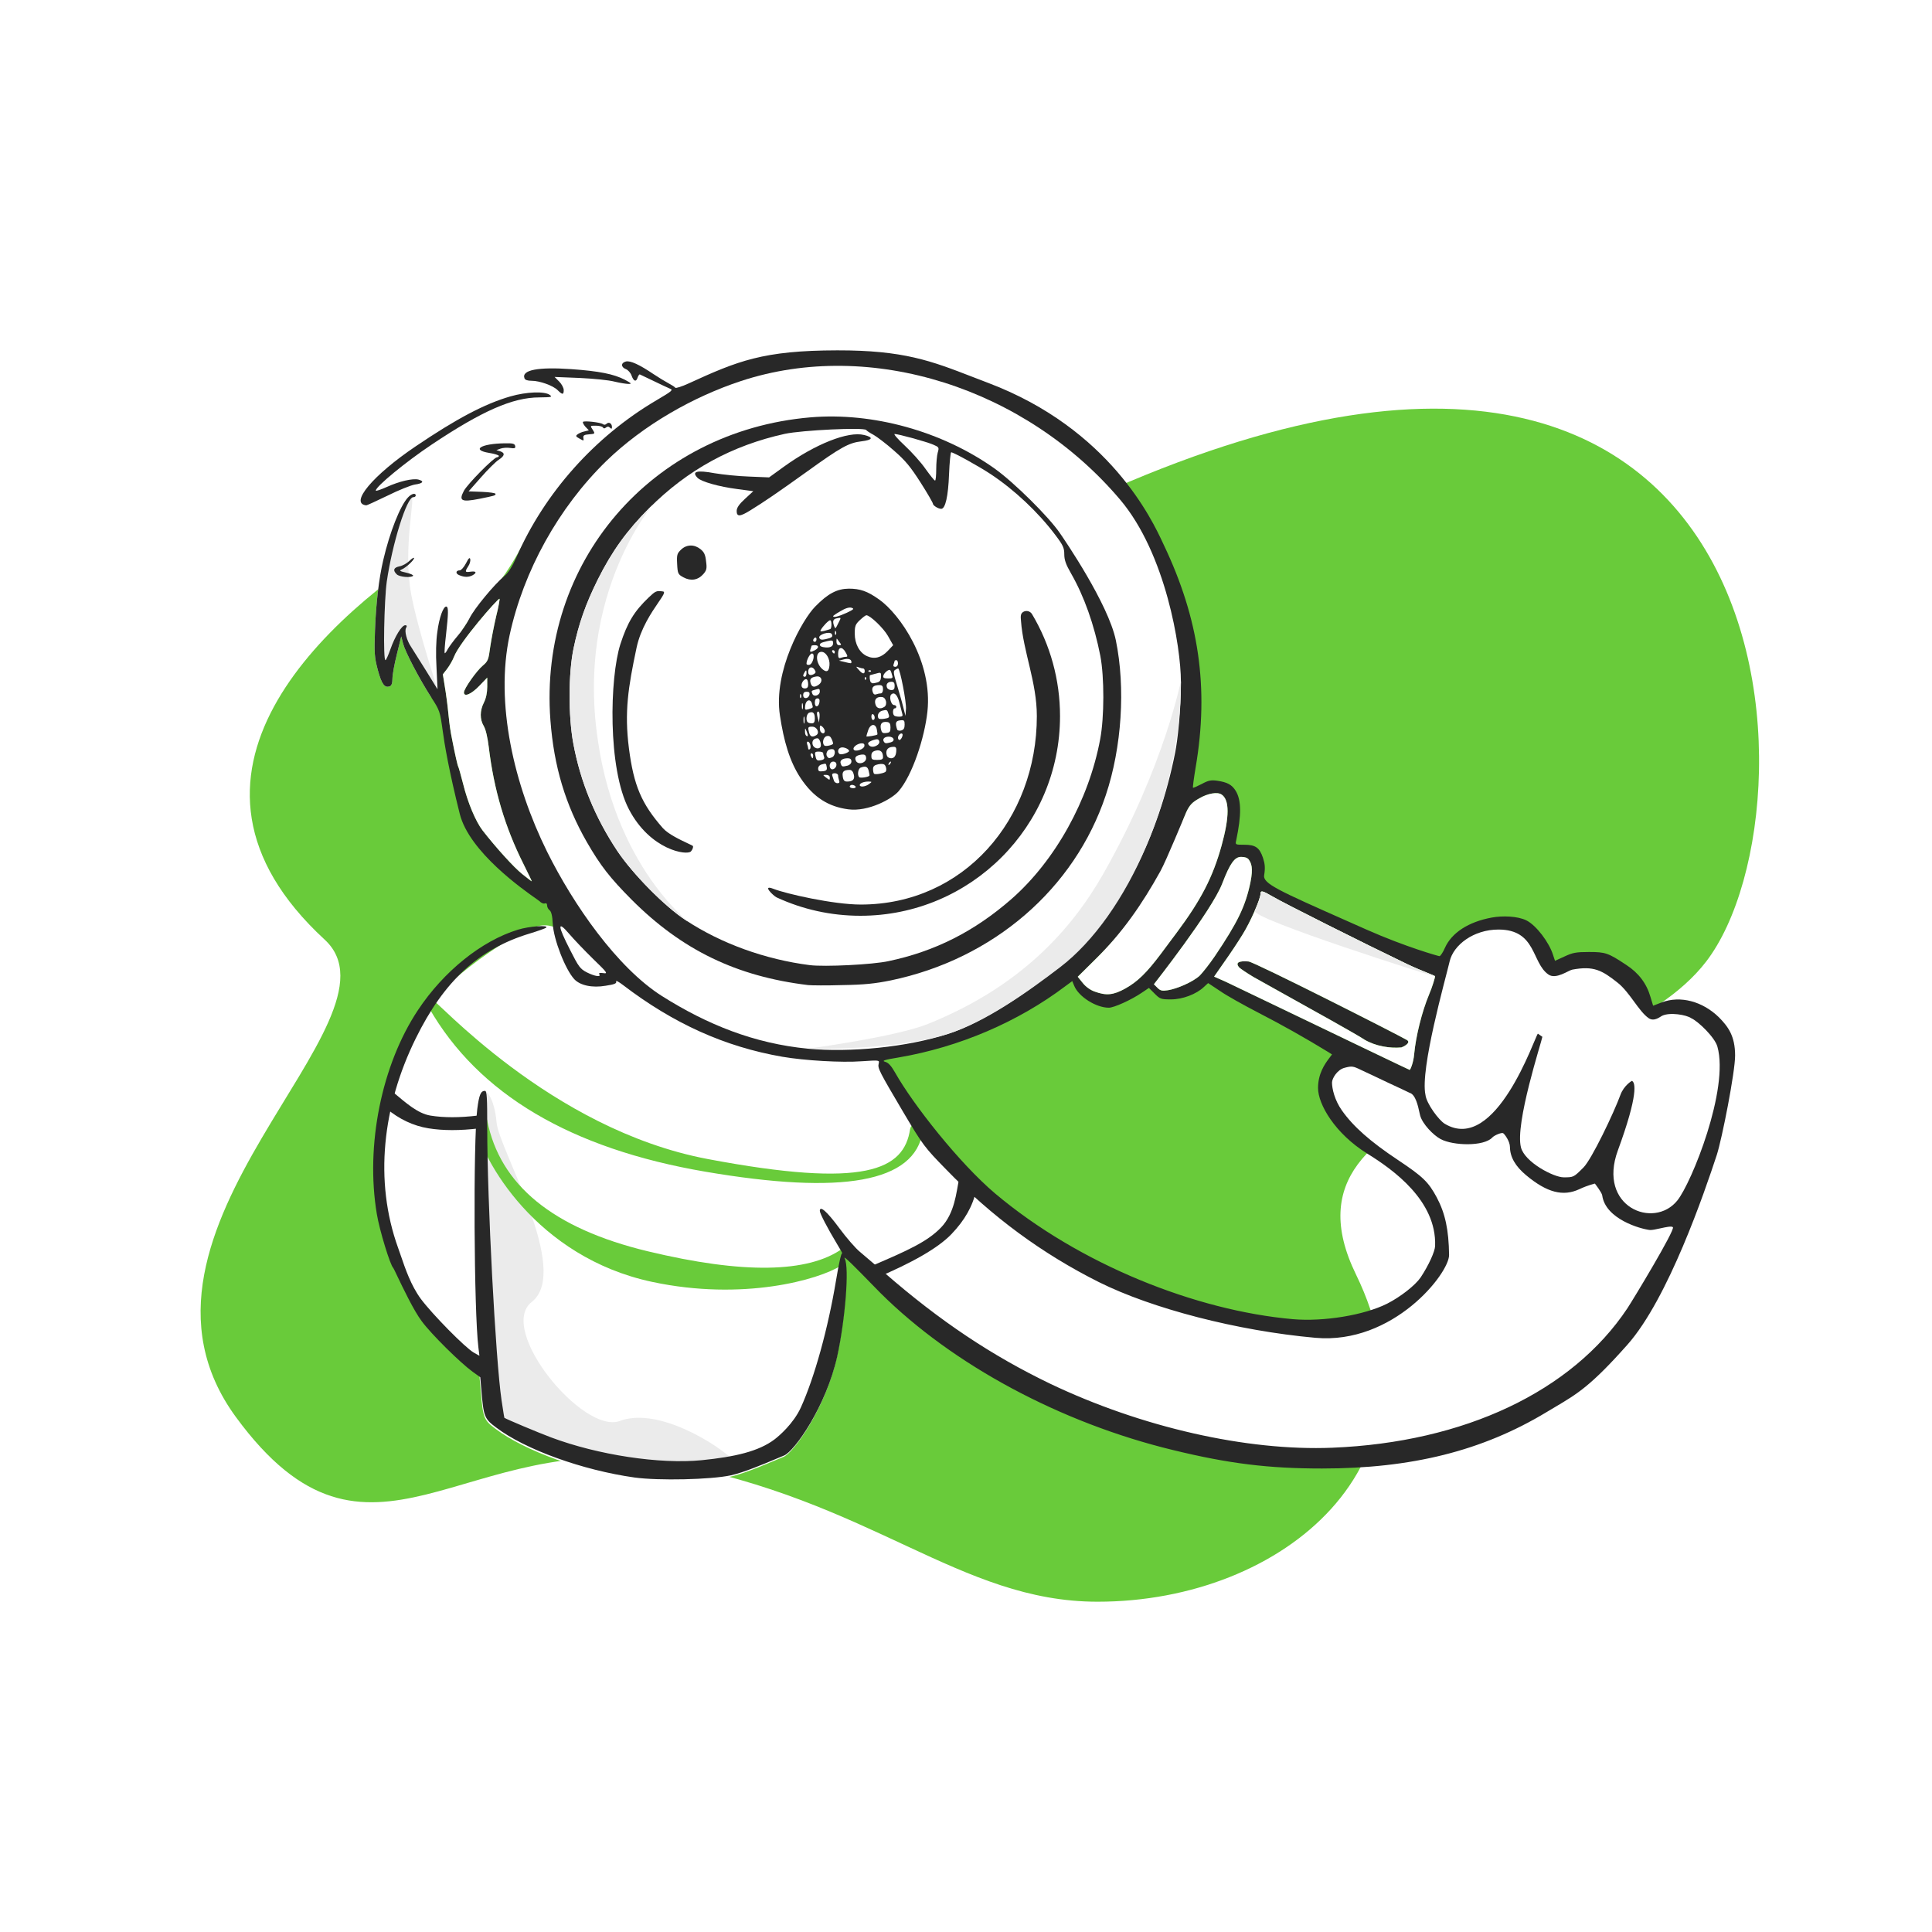 <svg width="720" height="720" viewBox="0 0 720 720" fill="none" xmlns="http://www.w3.org/2000/svg">
<path d="M720 0H0V720H720V0Z" fill="white"/>
<path fill-rule="evenodd" clip-rule="evenodd" d="M409.045 596.913C478.577 596.913 539.596 545.191 505.328 474.94C471.06 404.689 598.386 406.958 635.789 358.405C681.402 299.193 668.193 47.845 375.372 201.079C328.467 225.625 208.001 175.826 168.042 200.535C121.006 229.621 54.83 289.178 121.006 350.185C153.604 380.236 36.735 458.235 87.921 528.102C137.866 596.274 172.877 531.286 248.916 545.191C324.957 559.096 357.405 596.913 409.045 596.913Z" fill="#69CB3A"/>
<path d="M328.341 474.696C328.341 474.696 344.351 467.165 350.328 461.926C356.305 456.686 363.735 443.669 363.735 443.669C363.735 443.669 445.357 502.617 498.578 494.208C510.84 492.271 534.733 484.119 536.257 469.759C540.418 430.544 482.852 420.522 495.427 400.636C503.102 388.498 526.946 406.564 526.946 406.564L625.843 455.209C625.843 455.209 591.677 539.429 508.764 542.804C406.769 546.956 328.341 474.696 328.341 474.696Z" fill="white"/>
<path fill-rule="evenodd" clip-rule="evenodd" d="M249.931 144.869C249.003 144.505 244.019 138.4 237.689 137.289C234.814 136.785 237.424 140.447 234.259 140.48C224.833 140.577 209.514 138.807 206.677 140.48C204.567 141.719 209.212 146.049 206.677 146.247C182.751 148.122 146.253 172.011 138.334 183.6C135.814 187.288 156.196 181.03 152.948 182.854C149.304 184.901 145.261 198.3 142.844 208.65C141.171 215.777 140.118 224.949 139.745 234.926C139.436 243.54 139.56 244.966 140.799 249.676C142.224 254.943 143.34 256.493 145.261 255.75C145.943 255.501 146.253 254.572 146.253 252.837C146.253 251.473 146.996 247.383 147.926 243.727L149.537 237.157L150.219 239.885C151.087 243.045 156.168 252.837 160.754 259.963C161.002 260.341 162.066 259.86 163.025 257.541C163.9 255.427 163.545 252.051 165.031 248.433C168.415 240.189 175.058 229.471 182.751 220.892C194.122 208.212 197.893 193.539 208.552 181.76C228.443 159.777 253.406 146.233 249.931 144.869Z" fill="white"/>
<path fill-rule="evenodd" clip-rule="evenodd" d="M153.231 185.844C150.04 188.41 145.305 209.221 145.223 209.57C143.55 216.696 141.937 241.446 143.585 246.131C145.235 250.817 149.851 233.926 149.851 233.926C149.851 233.926 156.828 252.045 162.995 257.013C163.258 257.225 155.666 234.596 153.231 221.385C150.017 203.946 155.047 184.384 153.231 185.844Z" fill="#EBEBEB"/>
<path fill-rule="evenodd" clip-rule="evenodd" d="M272.156 550.321C278.105 549.02 288.144 544.488 291.988 542.938C295.831 541.388 307.543 524.85 311.757 506.196C314.794 492.439 316.343 472.856 314.607 469.57C314.351 469.105 313.414 460.199 315.909 463.107C321.456 469.571 328.041 479.718 348.816 461.535C354.474 456.583 361.975 450.191 360 444.541C354.474 428.732 330.523 396.898 326.872 394.487C322.506 391.603 300.441 394.053 267.602 384.361C230.36 373.369 214.853 341.001 200.279 345.214C188.493 348.622 160.255 369.562 153.168 382.822C119.71 445.425 160.255 489.292 169.488 501.891L178.453 505.762L178.763 513.757L179.196 518.777C180.003 528.383 180.312 529.251 184.65 532.474C195.495 540.715 216.876 548.4 236.212 551.127C245.198 552.367 264.719 551.933 272.156 550.321Z" fill="white"/>
<path fill-rule="evenodd" clip-rule="evenodd" d="M181.98 510.831L182.412 515.85C183.219 525.457 183.528 526.324 187.866 529.547C194.265 534.409 204.329 539.077 215.477 542.649C223.226 545.13 231.499 547.083 239.428 548.2C248.414 549.44 267.936 549.006 275.372 547.395C279.048 546.598 248.812 522.844 230.999 529.547C217.32 534.694 185.079 495.431 198.188 485.173C212.893 473.666 185.947 428.281 185.079 418.427C184.212 408.574 180.795 406.22 180.695 406.566C180.595 406.911 180.595 408.09 180.864 410.931C182.02 423.174 181.98 510.831 181.98 510.831Z" fill="#EBEBEB"/>
<path fill-rule="evenodd" clip-rule="evenodd" d="M178.751 415.615C180.052 415.361 181.312 416.211 181.565 417.512C186.242 441.541 206.027 457.81 241.404 466.316C276.992 474.874 301.233 474.412 314.004 465.278C315.083 464.507 314.279 471.11 313.49 471.616C305.159 476.959 276.836 484.93 243.036 477.725C199.82 468.514 179.53 432.176 176.853 418.43C176.601 417.128 177.449 415.868 178.751 415.615Z" fill="#69CB3A"/>
<path fill-rule="evenodd" clip-rule="evenodd" d="M160.729 372.259C161.88 371.602 204.803 420.795 263.708 431.93C322.614 443.065 336.876 435.983 339.168 420.795C339.366 419.484 340.589 418.582 341.899 418.78C343.21 418.978 344.112 420.201 343.914 421.511C341.008 440.761 313.752 445.339 262.901 436.662C212.688 428.093 178.262 407.735 159.838 375.535C159.18 374.385 159.579 372.918 160.729 372.259Z" fill="#69CB3A"/>
<path fill-rule="evenodd" clip-rule="evenodd" d="M407.964 369.532C406.353 368.974 404.618 367.735 403.502 366.309L401.643 364.016L408.212 357.509C418.314 347.593 426.06 337.429 432.754 325.345C434.985 321.317 440.624 307.869 440.624 306.567C440.624 306.133 441.306 304.398 442.112 302.601C443.351 299.998 444.28 299.006 446.945 297.519C450.106 295.66 453.701 295.041 455.249 296.094C458.224 298.077 458.224 304.336 455.249 315.119C451.965 326.956 447.565 335.447 438.455 347.655C437.029 349.515 434.364 353.17 432.443 355.712C427.3 362.529 423.953 365.814 419.43 368.354C414.968 370.834 412.364 371.143 407.964 369.532ZM452.46 363.954L456.922 365.938C457.848 366.364 468.056 371.268 480.316 377.16C500.083 386.658 525.188 398.721 525.341 398.721C525.589 398.721 526.752 396.032 527.014 392.895C527.634 386.141 529.927 376.968 532.592 370.585C533.831 367.735 534.823 364.171 534.823 363.862C534.823 363.72 533.816 363.314 532.166 362.649C530.202 361.857 527.33 360.698 524.164 359.182C508.547 351.683 477.994 336.376 474.213 334.083C470.495 331.914 469.751 331.728 469.751 333.154C469.751 335.013 465.971 343.627 463.058 348.275C461.509 350.816 458.472 355.402 456.303 358.438L452.46 363.954ZM524.288 387.565C526.065 388.595 522.986 390.106 522.243 390.354C517.863 390.727 512.708 389.903 508.484 387.442C506.276 385.876 488.886 376.214 477.35 369.806C472.077 366.876 468.027 364.626 467.211 364.14C464.607 362.591 462.129 360.918 461.695 360.421C460.394 358.748 461.633 358.005 465.289 358.314C467.487 358.5 520.449 385.341 524.288 387.565ZM272.367 549.811C277.148 548.765 284.569 545.633 289.294 543.639C290.45 543.152 291.443 542.732 292.199 542.428C296.043 540.877 307.754 524.34 311.968 505.686C315.005 491.928 316.554 472.345 314.819 469.06C313.773 467.158 319.988 473.539 324.617 478.292C326.021 479.732 327.278 481.023 328.143 481.888C355.163 508.723 395.384 530.289 437.153 540.391C457.977 545.473 472.788 547.27 492.682 547.27C526.085 547.27 552.423 540.701 576.345 526.261C577.481 525.575 578.546 524.945 579.561 524.344C587.899 519.407 592.867 516.466 606.464 501.162C621.714 483.995 635.281 444.147 639.805 430.389C641.788 424.191 646.622 399.542 646.622 393.392C646.622 386.109 644.081 382.67 640.611 379.138C634.475 373.126 626.171 370.957 619.292 373.56L616.069 374.799L615.078 371.515C613.652 366.557 610.678 362.591 606.092 359.616C599.275 355.092 598.283 354.782 592.148 354.782C587.376 354.782 586.074 355.03 583.038 356.456L579.505 358.066L578.762 355.835C577.336 351.25 572.555 344.857 568.846 343.007C565.556 341.367 559.861 341.217 555.894 341.954C547.217 343.565 541.02 347.593 538.479 353.233C537.735 354.968 536.806 356.332 536.435 356.332C536.124 356.332 523.916 352.922 509.352 346.476C506.895 345.386 504.587 344.362 502.421 343.402C476.268 331.81 470.6 329.298 471.115 326.15C471.548 323.485 471.424 321.998 470.681 319.706C469.379 315.863 467.892 314.81 463.678 314.81C460.331 314.81 460.331 314.81 460.703 313.137C462.686 303.655 462.625 298.201 460.518 294.73C459.092 292.437 457.419 291.508 453.576 290.95C451.345 290.64 450.292 290.826 447.813 292.189C446.14 293.057 444.714 293.676 444.59 293.553C444.466 293.429 444.9 290.021 445.582 285.993C450.663 256.184 446.738 230.5 433.786 203.232C433.662 202.971 433.518 202.663 433.354 202.309C429.416 193.856 413.582 159.863 368.302 142.711C366.252 141.934 364.313 141.184 362.449 140.462C347.025 134.492 336.771 130.523 312.031 130.564C284.3 130.61 274.908 134.531 256.626 142.897C254.086 144.074 251.855 144.755 251.669 144.508C251.483 144.198 250.306 143.455 249.128 142.835C247.951 142.215 245.41 140.666 243.55 139.427C238.22 135.831 234.936 134.344 233.263 134.716C231.342 135.212 231.342 136.823 233.263 137.567C234.068 137.877 234.998 138.93 235.37 139.984C236.175 142.215 237.105 142.463 237.662 140.603C237.911 139.922 238.283 139.427 238.469 139.55C238.539 139.585 238.775 139.696 239.135 139.864C240.041 140.289 241.732 141.081 243.55 141.967C246.091 143.207 248.88 144.508 249.624 144.818C250.987 145.313 250.553 145.686 244.666 149.156C221.674 162.666 202.958 183.675 192.485 207.596C190.873 211.191 189.448 213.421 187.96 214.662C184.18 217.822 176.744 226.808 175.008 230.34C174.079 232.261 172.095 235.236 170.546 236.971C169.059 238.707 167.447 240.938 166.889 241.867C166.394 242.859 165.899 243.54 165.712 243.417C165.588 243.231 165.774 240.194 166.208 236.662C167.138 228.419 167.138 226.25 166.394 226.065C165.278 225.755 163.667 230.093 162.985 235.484C162.49 238.769 162.366 243.727 162.676 248.808L163.047 256.865L158.648 249.738C157.135 247.355 155.645 244.972 154.586 243.279V243.278H154.585V243.277L154.583 243.274L154.581 243.273V243.272V243.271L154.58 243.27L154.578 243.267C153.907 242.193 153.41 241.399 153.194 241.062C151.582 238.707 150.653 235.174 151.334 233.997C151.706 233.315 151.644 233.005 151.024 233.005C149.723 233.005 147.182 237.157 145.509 241.93C144.704 244.161 143.897 246.019 143.65 246.019C142.72 246.019 143.154 223.834 144.146 216.707C146.191 202.639 151.582 185.286 153.999 185.286C154.495 185.286 154.929 185.038 154.929 184.667C154.929 183.551 153.318 183.985 152.016 185.411C149.103 188.571 145.261 198.3 142.844 208.65C141.171 215.777 140.118 224.949 139.745 234.926C139.436 243.54 139.56 244.966 140.799 249.676C142.225 254.943 143.34 256.493 145.261 255.75C145.943 255.501 146.253 254.572 146.253 252.837C146.253 251.473 146.996 247.383 147.926 243.727L149.537 237.157L150.219 239.885C151.087 243.045 156.168 252.837 160.754 259.963C163.915 264.798 163.977 265.107 165.031 272.668C165.588 276.944 167.323 287.345 171.351 303.345C174.911 317.482 194.919 331.504 199.916 335.006L199.919 335.008C200.576 335.468 200.972 335.746 201.036 335.818C201.657 336.5 202.524 336.872 203.02 336.686C203.578 336.5 203.888 336.748 203.888 337.429C203.888 338.05 204.322 338.855 204.817 339.226C205.437 339.66 205.871 341.334 205.995 344.246C206.305 350.073 210.642 361.227 213.989 364.883C216.158 367.238 220.682 368.23 225.702 367.362C228.987 366.867 229.916 366.495 229.606 365.751C229.421 365.256 230.598 365.875 232.21 367.115C251.049 381.492 270.136 390.107 291.579 393.825C299.884 395.25 313.642 396.056 321.14 395.498C327.772 395.065 327.772 395.065 327.462 396.366C327.028 398.101 327.586 399.154 336.695 414.586C343.946 426.795 344.566 427.6 352.622 435.843C369.727 453.505 388.38 467.201 409.514 477.799C429.407 487.714 461.168 495.956 490.203 498.56C519.237 501.162 540.09 474.513 540.029 467.697C539.905 458.338 538.603 452.203 535.443 446.254C532.344 440.49 530.299 438.508 521.002 432.31C510.654 425.432 504.271 419.792 500.056 413.78C497.391 410 496.4 405.724 496.4 403.43C496.4 401.943 498.321 398.597 501.172 397.915C503.774 397.234 504.271 397.296 507.183 398.721C508.918 399.527 513.442 401.633 517.161 403.43C520.941 405.166 524.598 406.902 525.341 407.273C527.533 407.882 528.461 412.174 528.963 414.5C529.075 415.019 529.166 415.441 529.245 415.701C530.113 418.924 534.219 423.085 536.868 424.501C541.52 426.99 552.982 427.322 556.142 423.914C556.949 423.046 559.619 421.979 560.17 422.302C560.721 422.626 562.711 425.307 562.711 427.476C562.773 431.194 564.694 434.603 568.784 438.011C576.531 444.457 582.542 446.006 588.615 443.155C591.776 441.668 594.367 441.087 594.367 441.087C594.367 441.087 596.95 444.384 597.105 445.51C598.323 454.315 611.359 458.006 614.83 458.379C615.625 458.458 617.173 458.118 618.745 457.772C620.847 457.31 622.993 456.838 623.444 457.347C624.329 458.346 608.632 484.306 606.464 487.59C585.826 518.577 545.668 537.54 496.523 539.524C464.607 540.825 425.379 531.9 391.355 515.664C369.603 505.19 350.33 492.362 329.693 474.39C326.098 471.291 321.946 467.759 320.459 466.52C318.971 465.342 315.439 461.314 312.712 457.595C308.126 451.398 305.523 449.167 305.523 451.274C305.523 452.203 308.498 457.905 311.906 463.545C313.27 465.776 314.137 467.325 313.828 467.077C313.518 466.829 312.526 471.291 311.597 476.992C308.559 495.274 303.54 513.309 298.458 524.526C295.669 530.6 290.322 535.135 288.71 536.374C282.761 540.898 273.855 542.932 261.522 544.171C245.905 545.721 222.913 542.25 205.375 535.681C200.727 533.946 188.766 528.926 187.96 528.369C187.912 528.32 187.638 526.537 187.255 524.049C187.146 523.347 187.03 522.589 186.907 521.799C184.676 506.492 181.577 447.556 181.577 420.287C181.577 409.008 181.453 406.529 180.709 406.529C179.16 406.529 178.541 408.017 177.859 413.346C176.31 425.493 176.62 488.891 178.293 502.215L178.665 505.253L176.557 504.075C173.335 502.215 161.064 489.759 156.788 483.995C153.168 479.069 151.017 472.758 149.407 468.036C149.032 466.938 148.688 465.926 148.359 465.037C139.374 440.124 142.534 412.169 154.929 387.008C165.465 365.565 178.417 353.667 197.381 347.903C200.479 346.974 203.206 345.982 203.516 345.734C204.693 344.619 197.132 345.177 192.98 346.477C179.47 350.63 165.341 361.971 155.735 376.473C142.225 396.8 136.151 426.795 140.427 452.389C141.419 458.462 145.447 471.601 146.562 472.53C146.661 472.629 147.171 473.698 147.942 475.316C150.074 479.788 154.202 488.448 157.16 492.362C160.754 497.258 171.6 507.917 176.123 511.202L178.975 513.247L179.409 518.266C180.214 527.872 180.524 528.74 184.861 531.963C195.707 540.205 217.088 547.889 236.423 550.617C245.41 551.856 264.931 551.422 272.367 549.811ZM481.836 491.618C445.83 488.457 402.324 471.29 370.842 444.766C357.581 433.548 340.352 411.735 333.535 399.651C332.109 397.171 331.056 395.994 329.817 395.684C328.515 395.313 329.63 394.94 334.96 394.073C357.456 390.23 379.332 380.872 396.995 367.548L399.598 365.627L400.342 367.425C402.015 371.453 408.46 375.543 413.232 375.543C415.153 375.543 421.598 372.631 425.503 369.966L428.168 368.169L430.336 370.337C432.32 372.321 432.691 372.444 436.41 372.444C440.686 372.444 445.83 370.523 448.681 367.796L450.229 366.371L454.63 369.284C456.985 370.957 463.554 374.613 469.193 377.526C477.622 381.864 486.546 386.884 495.036 392.09L496.4 392.958L495.098 394.692C493.735 396.552 491.195 400.085 491.195 405.476C491.195 411.549 497.51 422.461 509.6 429.955C519.098 435.843 535.443 447.423 534.823 464.35C534.748 466.395 532.468 471.477 529.431 476.063C527.448 478.976 521.933 483.314 516.913 485.855C508.36 490.131 493.301 492.609 481.836 491.618ZM151.397 213.421C153.07 213.794 154.186 214.352 153.937 214.599C153.131 215.405 148.856 215.033 147.864 214.042C146.315 212.555 146.686 211.5 148.856 211.067C149.971 210.881 151.644 209.951 152.574 209.022C153.504 208.092 154.309 207.659 154.309 207.969C154.309 208.774 151.211 211.624 149.661 212.244C148.669 212.678 148.979 212.864 151.397 213.421ZM176.062 214.413C177.859 213.421 177.487 212.74 175.38 213.05C173.273 213.36 173.149 213.112 174.513 211.005C175.07 210.2 175.38 209.022 175.256 208.403C175.07 207.596 174.636 207.969 173.645 209.951C172.901 211.377 171.848 212.555 171.351 212.555C169.803 212.555 169.678 213.794 171.166 214.352C173.087 215.157 174.574 215.157 176.062 214.413ZM154.619 180.576C153.131 180.824 148.484 182.683 144.394 184.728C140.242 186.711 136.709 188.385 136.461 188.323C130.139 187.642 138.94 177.106 154.929 166.323C170.236 155.973 180.586 150.519 190.191 147.731C196.203 145.996 202.958 145.747 204.879 147.173C205.932 147.978 205.561 148.041 200.975 148.102C191.059 148.102 179.594 153.184 160.94 165.64C151.273 172.086 140.055 181.32 140.055 182.807C140.055 183.117 141.852 182.497 144.083 181.506C148.856 179.337 153.752 178.221 155.92 178.717C158.214 179.337 157.717 180.142 154.619 180.576ZM178.602 185.906C184.428 184.728 184.676 184.667 184.676 184.046C184.676 183.737 182.445 183.427 179.656 183.303L174.636 183.117L179.284 177.85C181.825 174.937 184.8 172.024 185.853 171.343C188.147 169.855 188.27 168.802 186.411 168.181L184.986 167.747L186.535 167.19C187.403 166.881 189.014 166.756 190.13 166.942C191.803 167.19 192.175 167.066 191.988 166.198C191.803 165.331 191.122 165.145 188.084 165.207C179.222 165.331 175.442 167.686 182.383 168.802C184.304 169.112 185.915 169.607 185.915 169.917C185.915 170.165 185.605 170.412 185.234 170.412C184.056 170.412 174.079 180.515 172.839 182.993C170.918 186.65 171.971 187.208 178.602 185.906ZM219.505 161.861C217.708 161.985 217.274 162.295 217.398 163.162L217.417 163.288C217.486 163.746 217.526 164.01 217.424 164.09C217.284 164.197 216.886 163.972 215.949 163.44L215.786 163.348C214.609 162.728 214.485 162.419 215.167 161.922C215.601 161.551 216.778 160.993 217.708 160.807L219.443 160.373L218.142 159.01C217.459 158.204 217.088 157.46 217.274 157.212C217.769 156.717 223.843 157.399 224.71 158.08C225.083 158.39 225.64 158.328 226.012 157.956C226.88 157.089 228.057 157.77 228.057 159.133C228.057 159.877 227.871 159.939 227.314 159.381C226.817 158.886 226.383 158.886 225.826 159.32C225.33 159.754 224.959 159.754 224.649 159.257C224.462 158.948 223.285 158.638 222.046 158.638C220.902 158.638 220.361 158.638 220.251 158.856C220.152 159.051 220.4 159.422 220.868 160.125C221.857 161.67 221.798 161.675 219.526 161.859L219.505 161.861ZM210.084 145.376C210.084 144.57 209.341 143.145 208.411 142.215L206.676 140.48L215.972 140.851C221.116 141.1 226.941 141.658 228.987 142.215C231.032 142.711 233.387 143.082 234.254 143.082C235.556 143.082 235.307 142.835 232.891 141.534C228.677 139.364 223.285 138.311 212.936 137.567C200.541 136.699 194.282 137.877 195.459 140.976C195.645 141.595 196.637 141.905 198.124 141.905C201.16 141.905 206.119 143.702 207.792 145.376C209.589 147.173 210.084 147.173 210.084 145.376ZM179.842 309.48C184.861 315.925 191.493 323.238 194.592 325.716C196.451 327.204 198.062 328.444 198.186 328.444C198.248 328.444 196.884 325.593 195.15 322.122C188.147 308.178 184.056 294.297 182.135 278.308C181.701 274.775 181.019 271.8 180.275 270.561C178.788 268.082 178.788 264.859 180.338 261.823C181.143 260.212 181.577 258.166 181.577 255.935V252.527L178.602 255.626C175.69 258.662 172.901 259.902 172.901 258.042C172.901 256.679 177.487 250.11 179.904 248.065C181.825 246.453 182.073 245.895 182.693 241.062C183.127 238.149 184.118 233.005 184.924 229.596C185.792 226.188 186.287 223.276 186.163 223.152C185.729 222.718 171.166 239.444 169.183 244.78C168.747 245.952 167.572 248.003 166.642 249.242L165.031 251.311C165.031 251.311 165.531 254.208 166.084 257.849C166.643 261.527 166.905 264.056 167.139 266.308C167.451 269.321 167.712 271.838 168.563 275.953C169.554 281.034 170.546 285.435 170.794 285.744C170.98 286.116 171.785 288.967 172.592 292.127C174.326 299.13 177.239 306.071 179.842 309.48ZM431.328 368.106L430.027 366.804C430.027 366.804 451.627 339.361 455.498 329.249C458.451 321.533 460.189 319.344 462.535 319.344C463.847 319.344 464.917 319.643 465.413 320.387C466.281 321.688 467.117 323.3 466.001 328.815C464.143 337.739 461.291 343.627 452.739 356.332C450.756 359.244 448.215 362.467 447.1 363.583C444.497 365.999 438.641 368.478 435.232 369.035C433.064 369.346 432.443 369.222 431.328 368.106Z" fill="#282828"/>
<path d="M602.931 428.732C610.642 407.725 609.474 403.249 608.137 402.811C608.137 402.811 605.193 404.485 603.891 408.017C601.475 414.648 593.201 432 590.103 435.099C586.447 438.756 586.447 438.756 582.728 438.756C579.01 438.756 568.285 433.156 566.825 427.636C564.49 418.805 574.547 388.123 574.795 386.389L573.122 385.211C572.006 386.265 557.497 430.265 538.418 418.8C536.233 417.488 531.6 411.301 531.228 408.017C529.163 398.473 538.639 365.1 540.25 358.246C541.692 352.111 549.201 346.416 558.435 346.416C572.627 346.416 570.72 358.821 577.077 363.193C579.894 365.129 584.524 361.618 585.95 361.352C593.945 359.864 597.009 361.596 602.869 366.247C607.393 369.837 610.74 376.944 614.425 379.448C616.472 380.838 618.643 378.937 619.355 378.58C622.27 377.116 628.526 378.208 630.261 379.448C632.805 380.556 639.039 386.549 640.023 390.034C644.487 405.829 630.394 440.848 625.072 447.418C616.265 458.292 595.221 449.739 602.931 428.732Z" fill="white"/>
<path fill-rule="evenodd" clip-rule="evenodd" d="M246.649 371.172C263.629 381.893 281.139 388.895 301.093 390.817C316.835 392.304 338.059 390.259 353.304 385.301C366.132 381.149 383.485 369.646 395.074 359.917C417.57 341.077 431.762 311.649 437.96 280.415C438.827 276.014 440.15 264.954 440.088 253.985C440.088 241.218 434.47 206.332 417.446 186.216C382.335 144.728 324.62 126.038 276.115 142.007C258.618 147.767 239.988 158.204 225.921 171.838C208.196 189.129 195.12 212.678 189.914 236.724C184.461 262.133 191.555 292.5 203.888 317.413C213.741 337.244 229.979 360.574 246.649 371.172ZM412.116 296.28C400.466 331.294 370.099 357.447 331.924 365.38C326.099 366.557 322.069 366.991 313.889 367.115C308.126 367.301 302.363 367.238 301.185 367.115C274.475 363.892 254.148 354.038 235.431 335.322C227.251 327.081 223.781 322.619 218.7 313.818C210.705 299.874 206.429 285.62 205.127 268.454C200.665 209.642 242.745 160.622 301.991 155.539C325.231 153.556 351.012 160.683 370.595 174.565C377.845 179.708 390.984 192.723 395.074 198.796C396.747 201.213 412.984 224.949 415.835 238.583C419.491 256.308 418.066 278.493 412.116 296.28Z" fill="white"/>
<path fill-rule="evenodd" clip-rule="evenodd" d="M440.11 253.985C440.11 295.582 420.434 341.058 395.04 360.48C382.925 369.746 367.092 380.966 353.304 385.301C333.099 391.653 301.093 390.817 301.093 390.817C301.093 390.817 333.745 386.452 345.845 381.582C380.543 367.618 399.484 346.184 411.18 325.617C434.267 285.019 440.11 252.974 440.11 253.985Z" fill="#EBEBEB"/>
<path fill-rule="evenodd" clip-rule="evenodd" d="M301.805 359.679C285.258 357.571 268.835 351.684 255.573 342.946C247.702 337.802 235.804 325.717 230.04 317.103C221.797 304.708 216.344 291.446 213.68 277.192C211.758 266.843 211.82 250.915 213.741 241.682C215.724 232.262 218.266 225.073 222.789 215.963C228.057 205.428 233.634 197.68 242.001 189.315C256.255 175.061 272.801 166.013 292.509 161.675C298.892 160.311 322.008 159.196 322.813 160.249C323 160.559 324.239 161.365 325.541 162.046C326.842 162.79 330.312 165.393 333.163 167.934C337.439 171.652 339.36 174.007 343.079 179.833C345.619 183.799 347.665 187.393 347.665 187.703C347.665 188.385 349.647 189.624 350.763 189.624C352.312 189.624 353.366 184.977 353.676 176.796C353.862 172.272 354.234 168.554 354.482 168.554C355.35 168.554 364.893 173.822 369.355 176.796C378.093 182.622 386.832 190.802 393.276 199.354C396.189 203.197 396.623 204.188 396.623 206.543C396.623 208.712 397.243 210.385 399.164 213.732C403.998 222.16 407.778 232.758 410.072 244.471C411.559 252.341 411.559 267.214 410.009 275.457C405.795 298.139 393.276 320.697 376.978 335.013C363.158 347.098 348.47 354.535 331.118 358.191C325.168 359.492 307.32 360.36 301.805 359.679ZM257.494 317.289C258.052 316.669 258.423 315.739 258.238 315.305C258.182 315.175 257.406 314.81 256.27 314.276C253.622 313.032 249.019 310.867 247.024 308.612C239.092 299.564 236.179 292.81 234.382 278.866C232.646 265.293 234.105 256.119 237.232 241.372C238.759 234.179 242.815 228.236 245.338 224.539C247.054 222.026 248.061 220.55 247.083 220.425C244.666 220.053 244.294 220.239 241.753 222.656C236.299 227.862 233.82 232.014 231.218 240.009C227.19 252.527 226.411 286.359 234.382 301.609C242.352 316.861 256.068 318.9 257.494 317.289ZM345.619 265.232C344.567 274.859 340.104 288.782 334.898 294.855C332.482 297.705 323.609 302.601 316.12 301.609C308.887 300.652 303.23 297.272 298.396 290.021C294.244 283.762 292.099 276.163 290.65 266.595C288.146 250.071 299.078 230.836 303.788 226.065C308.559 221.169 311.968 219.433 316.307 219.372C320.521 219.372 323.247 220.301 327.523 223.337C335.332 228.791 347.665 246.523 345.619 265.232ZM262.08 213.979C263.319 212.555 263.506 211.873 263.134 209.208C262.885 206.729 262.39 205.738 261.088 204.684C258.796 202.825 255.945 202.825 253.837 204.807C252.35 206.233 252.164 206.729 252.35 210.137C252.537 213.794 252.66 214.042 254.705 215.157C257.432 216.644 260.097 216.21 262.08 213.979ZM300.752 175.743C289.596 183.737 284.762 187.022 279.742 190.12C275.776 192.599 274.537 192.662 274.537 190.431C274.537 189.253 275.404 187.951 277.635 185.906L280.734 183.055L274.722 182.249C267.968 181.382 261.398 179.523 259.973 178.097C257.618 175.68 259.663 175.122 266.356 176.363C269.331 176.858 275.095 177.478 279.184 177.602L286.621 177.911L292.013 174.007C303.85 165.455 316.12 160.622 322.008 162.109C325.665 162.976 325.231 163.967 321.079 164.463C316.307 165.021 313.394 166.632 300.752 175.743Z" fill="white"/>
<path d="M316.678 293.119C316.678 292.81 317.05 292.5 317.546 292.5C318.041 292.5 318.661 292.81 318.848 293.119C319.033 293.491 318.661 293.739 317.98 293.739C317.236 293.739 316.678 293.491 316.678 293.119Z" fill="white"/>
<path d="M320.396 292.561C320.396 291.879 321.946 291.26 323.681 291.26C325.044 291.322 325.044 291.322 323.867 292.19C322.503 293.243 320.396 293.429 320.396 292.561Z" fill="white"/>
<path d="M310.79 290.95C310.605 290.455 310.357 289.587 310.171 289.091C309.985 288.471 310.295 288.161 311.1 288.161C311.782 288.161 312.34 288.533 312.34 289.029C312.34 289.525 312.526 290.33 312.712 290.888C312.96 291.57 312.774 291.879 312.092 291.879C311.534 291.879 310.915 291.446 310.79 290.95Z" fill="white"/>
<path d="M314.075 289.401C313.765 287.541 314.447 286.922 316.678 286.922C317.36 286.922 317.917 287.541 318.165 288.595C318.661 290.392 317.856 291.26 315.686 291.26C314.695 291.26 314.261 290.826 314.075 289.401Z" fill="white"/>
<path d="M307.754 289.711C306.577 288.782 306.577 288.781 307.878 288.781C308.684 288.781 309.242 289.153 309.242 289.711C309.242 290.826 309.242 290.826 307.754 289.711Z" fill="white"/>
<path d="M320.211 289.648C319.405 288.843 319.777 286.426 320.769 286.054C322.566 285.372 323.371 285.683 323.743 287.293C323.991 288.224 324.115 289.029 323.991 289.091C323.495 289.648 320.582 290.021 320.211 289.648Z" fill="white"/>
<path d="M325.726 288.348C325.541 288.161 325.355 287.356 325.355 286.612C325.355 285.559 325.85 285.125 327.338 284.815C328.639 284.567 329.445 284.691 329.817 285.186C330.436 286.178 330.436 287.417 329.878 287.727C328.763 288.348 326.16 288.719 325.726 288.348Z" fill="white"/>
<path d="M304.904 286.426C304.904 285.683 305.461 285.062 306.267 284.877C307.878 284.443 307.816 284.381 308.126 285.993C308.25 286.922 307.94 287.294 306.638 287.417C305.275 287.604 304.904 287.356 304.904 286.426Z" fill="white"/>
<path d="M309.613 286.488C308.746 285.559 309.303 283.823 310.481 283.823C311.287 283.823 311.721 284.257 311.721 285.001C311.721 286.178 310.295 287.17 309.613 286.488Z" fill="white"/>
<path d="M313.332 284.629C312.836 283.452 313.889 282.584 315.934 282.584C316.864 282.584 317.298 282.955 317.298 283.762C317.298 284.443 316.741 285.062 315.934 285.31C313.889 285.806 313.765 285.806 313.332 284.629Z" fill="white"/>
<path d="M331.242 284.443C331.428 284.133 331.738 283.823 331.924 283.823C332.109 283.823 332.048 284.133 331.861 284.443C331.676 284.815 331.366 285.062 331.18 285.062C330.994 285.062 331.056 284.815 331.242 284.443Z" fill="white"/>
<path d="M318.909 283.389C318.414 282.15 319.033 281.531 321.016 281.221C322.132 281.097 322.627 281.344 322.752 282.212C323.185 284.257 319.653 285.373 318.909 283.389Z" fill="white"/>
<path d="M304.036 282.336C303.478 280.29 303.602 280.105 305.214 280.105C306.081 280.105 306.762 280.353 306.762 280.663C306.762 280.973 306.948 281.654 307.135 282.15C307.32 282.77 306.948 283.141 305.895 283.328C304.717 283.575 304.284 283.328 304.036 282.336Z" fill="white"/>
<path d="M324.734 281.654C324.734 280.539 325.168 280.043 326.346 279.733C328.081 279.3 329.073 280.166 329.073 282.15C329.073 282.955 328.577 283.204 326.904 283.204C324.983 283.204 324.734 283.018 324.734 281.654Z" fill="white"/>
<path d="M302.176 281.654C301.991 281.158 302.115 280.724 302.424 280.724C302.796 280.724 303.044 281.158 303.044 281.654C303.044 282.15 302.92 282.584 302.796 282.584C302.673 282.584 302.424 282.15 302.176 281.654Z" fill="white"/>
<path d="M308.436 282.15C307.569 281.344 308.064 279.609 309.18 279.299C309.861 279.113 310.543 279.175 310.729 279.361C311.473 280.042 311.039 281.84 310.109 282.212C308.932 282.646 308.932 282.646 308.436 282.15Z" fill="white"/>
<path d="M330.561 281.716C329.878 279.919 330.622 278.555 332.358 278.369C333.659 278.184 334.031 278.432 334.031 279.423C334.031 281.468 333.349 282.584 332.109 282.584C331.428 282.584 330.746 282.212 330.561 281.716Z" fill="white"/>
<path d="M312.774 280.91C312.03 280.229 312.278 278.989 313.332 278.617C314.509 278.184 316.988 279.423 316.307 280.105C315.439 280.848 313.208 281.406 312.774 280.91Z" fill="white"/>
<path d="M318.165 279.361C317.607 278.493 319.591 277.006 321.203 277.006C321.946 277.006 322.256 277.378 322.132 278.059C321.884 279.3 318.723 280.29 318.165 279.361Z" fill="white"/>
<path d="M301.185 278.927C301.185 278.617 300.999 277.935 300.813 277.378C300.627 276.82 300.689 276.386 301.061 276.386C301.867 276.386 302.486 278.742 301.742 279.237C301.433 279.423 301.185 279.3 301.185 278.927Z" fill="white"/>
<path d="M302.858 277.501C302.486 276.138 303.23 275.146 304.656 275.146C305.461 275.146 306.267 277.564 305.772 278.369C305.089 279.423 303.168 278.803 302.858 277.501Z" fill="white"/>
<path d="M307.196 277.812C306.267 276.882 306.825 274.651 308.064 274.341C308.993 274.094 309.49 274.404 309.985 275.519C310.357 276.325 310.543 277.13 310.419 277.254C309.8 277.812 307.569 278.246 307.196 277.812Z" fill="white"/>
<path d="M323.929 277.811C323.123 277.006 323.495 276.511 325.355 275.829C326.904 275.333 327.338 275.395 327.647 276.138C328.205 277.626 325.107 279.051 323.929 277.811Z" fill="white"/>
<path d="M329.383 276.387C328.764 275.395 329.63 274.527 331.242 274.527C333.163 274.527 333.721 276.138 331.985 276.635C330.127 277.13 329.817 277.068 329.383 276.387Z" fill="white"/>
<path d="M334.65 274.899C334.65 273.97 335.766 272.978 336.262 273.473C336.696 273.907 335.828 275.767 335.208 275.767C334.898 275.767 334.65 275.395 334.65 274.899Z" fill="white"/>
<path d="M300.379 274.093C300.131 273.907 299.945 273.102 300.008 272.42C300.008 271.242 300.069 271.242 300.627 272.606C301.247 274.093 301.123 274.837 300.379 274.093Z" fill="white"/>
<path d="M301.557 273.164C300.999 270.995 301.061 270.809 302.673 270.809C304.47 270.809 305.585 273.102 304.222 273.97C302.797 274.837 301.991 274.589 301.557 273.164Z" fill="white"/>
<path d="M322.876 274.404C322.876 274.217 323.186 273.226 323.557 272.11C324.425 269.631 326.346 269.508 326.78 271.925C326.965 272.854 327.028 273.66 326.965 273.722C326.656 274.094 322.876 274.651 322.876 274.404Z" fill="white"/>
<path d="M305.957 272.854C305.709 272.668 305.523 271.925 305.523 271.242C305.523 270.251 305.709 270.189 306.453 270.809C306.948 271.242 307.382 271.986 307.382 272.42C307.382 273.349 306.638 273.598 305.957 272.854Z" fill="white"/>
<path d="M328.267 271.615C327.896 269.694 328.701 268.826 330.622 269.074C331.551 269.197 331.861 269.755 331.861 271.118C331.861 272.668 331.614 273.04 330.25 273.164C328.887 273.349 328.577 273.04 328.267 271.615Z" fill="white"/>
<path d="M334.34 271.862C333.535 269.384 333.782 268.64 335.456 268.453C336.944 268.268 337.129 268.453 337.129 270.065C337.129 271.428 336.757 271.986 335.828 272.234C335.147 272.42 334.465 272.234 334.34 271.862Z" fill="white"/>
<path d="M299.45 268.329C299.45 267.153 299.574 266.656 299.76 267.276C299.884 267.834 299.884 268.826 299.76 269.445C299.574 270.003 299.45 269.507 299.45 268.329Z" fill="white"/>
<path d="M300.999 269.136C300.194 268.392 300.565 265.975 301.557 265.603C302.983 265.045 303.664 265.727 303.664 267.772C303.664 269.074 303.354 269.569 302.549 269.569C301.929 269.569 301.185 269.384 300.999 269.136Z" fill="white"/>
<path d="M304.717 267.463C304.47 266.533 304.346 265.541 304.594 265.356C305.213 264.735 305.585 265.727 305.399 267.524L305.213 269.26L304.717 267.463Z" fill="white"/>
<path d="M324.734 267.029C324.734 266.347 325.045 265.975 325.355 266.161C325.726 266.347 325.974 266.966 325.974 267.463C325.974 267.958 325.726 268.33 325.355 268.33C325.045 268.33 324.734 267.772 324.734 267.029Z" fill="white"/>
<path d="M327.523 267.834C326.656 266.905 327.338 265.232 328.763 264.859C330.561 264.425 330.622 264.425 331.18 266.222C331.551 267.338 331.304 267.587 329.693 267.834C328.701 268.02 327.709 267.958 327.523 267.834Z" fill="white"/>
<path d="M333.225 266.656C332.543 266.037 332.729 263.991 333.411 263.991C333.782 263.991 334.031 263.744 334.031 263.372C334.031 263.062 333.659 262.752 333.163 262.752C332.109 262.752 331.242 259.716 332.109 258.848C333.225 257.732 334.464 258.91 335.208 261.947C335.642 263.558 336.076 265.417 336.262 266.037C336.51 266.843 336.262 267.09 335.084 267.09C334.279 267.09 333.411 266.905 333.225 266.656Z" fill="white"/>
<path d="M336.571 263.372C336.138 261.513 335.023 257.795 334.216 255.068C332.977 251.102 332.853 250.11 333.535 249.676C333.969 249.366 334.526 249.118 334.713 249.118C335.394 249.118 337.873 261.823 337.625 264.302L337.439 266.78L336.571 263.372Z" fill="white"/>
<path d="M298.83 263.062C298.83 262.07 298.954 261.699 299.14 262.318C299.264 262.876 299.264 263.744 299.14 264.178C298.954 264.549 298.83 264.116 298.83 263.062Z" fill="white"/>
<path d="M300.069 262.938C300.318 260.77 302.115 260.273 302.61 262.257C303.044 263.868 303.168 263.682 301.308 264.302C300.008 264.674 299.884 264.549 300.069 262.938Z" fill="white"/>
<path d="M326.222 262.381C325.726 260.583 326.78 259.53 328.763 259.778C330.251 259.963 330.808 262.628 329.569 263.434C328.02 264.425 326.594 263.991 326.222 262.381Z" fill="white"/>
<path d="M303.664 261.885C303.664 260.831 303.973 260.273 304.656 260.273C305.275 260.273 305.523 260.707 305.399 261.636C305.089 263.62 303.664 263.806 303.664 261.885Z" fill="white"/>
<path d="M298.148 259.282C298.148 258.6 298.334 258.415 298.521 258.91C298.706 259.344 298.644 259.902 298.458 260.088C298.272 260.336 298.087 259.963 298.148 259.282Z" fill="white"/>
<path d="M299.326 259.096C299.326 258.166 299.698 257.794 300.627 257.794C301.495 257.794 301.805 258.105 301.681 258.848C301.371 260.459 299.326 260.645 299.326 259.096Z" fill="white"/>
<path d="M302.734 258.539C302.3 257.423 302.3 257.423 304.16 256.927C305.275 256.555 305.523 256.742 305.523 257.671C305.523 259.158 303.292 259.902 302.734 258.539Z" fill="white"/>
<path d="M325.168 257.671C324.734 256.121 325.541 255.316 327.709 255.316C328.763 255.316 329.073 255.687 329.073 256.865C329.073 257.795 328.701 258.414 328.206 258.414C327.709 258.414 326.904 258.6 326.408 258.786C325.85 258.972 325.417 258.6 325.168 257.671Z" fill="white"/>
<path d="M330.561 256.245C330.064 255.006 330.808 254.076 332.233 254.076C333.101 254.076 333.411 254.51 333.411 255.626C333.411 256.741 333.101 257.174 332.172 257.174C331.49 257.174 330.746 256.741 330.561 256.245Z" fill="white"/>
<path d="M298.706 255.377C298.706 254.076 300.132 252.588 300.752 253.27C300.999 253.456 301.185 254.324 301.185 255.13C301.185 256.121 300.813 256.555 299.945 256.555C299.14 256.555 298.706 256.121 298.706 255.377Z" fill="white"/>
<path d="M302.115 254.634C301.619 253.085 302.176 252.403 304.284 252.093C306.205 251.845 306.825 253.89 305.151 255.13C303.541 256.308 302.549 256.121 302.115 254.634Z" fill="white"/>
<path d="M324.549 254.262C324.115 253.89 323.929 251.597 324.301 251.597C324.363 251.597 325.292 251.349 326.408 251.039C328.267 250.481 328.391 250.544 328.33 252.217C328.267 253.456 327.896 254.076 326.965 254.324C325.292 254.758 325.044 254.758 324.549 254.262Z" fill="white"/>
<path d="M322.256 252.837C322.256 252.403 322.442 252.217 322.69 252.403C322.876 252.651 322.876 253.022 322.69 253.27C322.442 253.456 322.256 253.27 322.256 252.837Z" fill="white"/>
<path d="M329.196 251.845C329.383 250.791 331.304 249.242 331.738 249.738C331.924 249.924 332.234 250.668 332.419 251.473C332.853 252.712 332.667 252.837 330.932 252.837C329.445 252.837 329.011 252.588 329.196 251.845Z" fill="white"/>
<path d="M299.326 251.783C299.326 251.473 299.636 250.854 299.945 250.357C300.442 249.614 300.565 249.676 300.565 250.854C300.565 251.597 300.318 252.217 299.945 252.217C299.636 252.217 299.326 252.031 299.326 251.783Z" fill="white"/>
<path d="M301.185 250.42C301.185 248.684 302.486 248.126 303.478 249.428C304.097 250.357 304.097 250.667 303.478 251.101C302.176 251.907 301.185 251.659 301.185 250.42Z" fill="white"/>
<path d="M320.025 249.614C318.909 248.375 318.909 248.313 319.963 248.684C320.582 248.933 321.388 249.118 321.698 249.118C322.008 249.118 322.256 249.552 322.256 250.048C322.256 251.349 321.388 251.225 320.025 249.614Z" fill="white"/>
<path d="M306.701 249.552C304.036 247.507 303.664 242.921 306.143 242.921C307.816 242.921 309.366 245.524 309.117 247.941C308.932 250.172 308.188 250.668 306.701 249.552Z" fill="white"/>
<path d="M323.681 249.924C323.929 249.738 324.301 249.738 324.549 249.924C324.734 250.172 324.549 250.358 324.115 250.358C323.681 250.358 323.495 250.172 323.681 249.924Z" fill="white"/>
<path d="M333.039 247.507C333.225 246.95 333.411 246.392 333.411 246.268C333.411 246.144 333.721 246.019 334.031 246.019C334.403 246.019 334.65 246.577 334.65 247.26C334.65 248.003 334.216 248.499 333.659 248.499C332.977 248.499 332.792 248.189 333.039 247.507Z" fill="white"/>
<path d="M300.565 247.321C300.565 245.895 301.867 243.541 302.61 243.541C303.912 243.541 302.983 247.507 301.619 247.755C301.061 247.879 300.565 247.693 300.565 247.321Z" fill="white"/>
<path d="M314.509 246.639L312.65 246.205L314.323 245.771C316.059 245.276 317.298 245.648 317.298 246.702C317.298 247.321 317.236 247.321 314.509 246.639Z" fill="white"/>
<path d="M312.34 243.664C312.34 241.124 313.765 240.752 315.067 242.983C315.935 244.471 315.996 244.78 315.191 244.78C314.695 244.78 313.889 244.966 313.332 245.152C312.588 245.461 312.34 245.09 312.34 243.664Z" fill="white"/>
<path d="M323.124 244.532C320.335 243.293 318.538 240.009 318.538 236.104C318.538 233.316 318.785 232.634 320.459 231.084C321.512 230.093 322.566 229.287 322.876 229.287C324.239 229.287 329.259 234.059 330.932 237.034L332.853 240.443L330.808 242.611C328.453 245.09 325.85 245.772 323.124 244.532Z" fill="white"/>
<path d="M310.171 242.921C309.985 242.611 310.109 242.301 310.419 242.301C310.79 242.301 311.1 242.611 311.1 242.921C311.1 243.293 310.977 243.54 310.853 243.54C310.667 243.54 310.357 243.293 310.171 242.921Z" fill="white"/>
<path d="M302.052 241.93C302.239 241.372 302.425 240.814 302.425 240.69C302.425 240.566 302.983 240.443 303.664 240.443C305.214 240.443 305.275 241.433 303.726 242.301C302.052 243.169 301.619 243.107 302.052 241.93Z" fill="white"/>
<path d="M306.948 241.186C305.523 241 305.089 240.194 306.019 239.636C306.267 239.451 307.382 239.141 308.498 238.893C310.171 238.521 310.481 238.645 310.481 239.699C310.481 241 309.18 241.558 306.948 241.186Z" fill="white"/>
<path d="M311.721 239.078C311.721 238.335 311.782 237.902 311.906 238.025C311.968 238.149 312.464 238.769 312.898 239.389C313.642 240.256 313.579 240.443 312.712 240.443C312.092 240.443 311.721 239.946 311.721 239.078Z" fill="white"/>
<path d="M303.044 238.644C303.044 238.273 303.354 237.839 303.664 237.654C304.036 237.467 304.284 237.715 304.284 238.211C304.284 238.769 304.036 239.202 303.664 239.202C303.354 239.202 303.044 238.955 303.044 238.644Z" fill="white"/>
<path d="M305.338 237.715C304.841 236.476 309.242 235.113 309.985 236.29C310.543 237.281 309.985 237.715 307.63 238.212C306.205 238.521 305.585 238.397 305.338 237.715Z" fill="white"/>
<path d="M311.163 235.732C311.163 235.05 311.348 234.865 311.534 235.36C311.721 235.794 311.658 236.352 311.473 236.538C311.287 236.786 311.101 236.413 311.163 235.732Z" fill="white"/>
<path d="M305.895 234.74C306.638 233.377 308.808 231.146 309.366 231.146C309.985 231.146 310.047 234.059 309.427 234.431C309.117 234.555 308.126 234.865 307.196 235.113C305.833 235.423 305.523 235.36 305.895 234.74Z" fill="white"/>
<path d="M310.853 233.315C310.171 231.456 310.481 230.65 311.968 230.403C313.518 230.093 313.518 230.093 312.526 232.014C311.287 234.492 311.348 234.492 310.853 233.315Z" fill="white"/>
<path d="M310.481 229.596C310.481 229.473 311.721 228.605 313.27 227.738C315.129 226.622 316.43 226.25 317.36 226.499C318.475 226.87 318.166 227.118 315.439 228.419C312.402 229.783 310.481 230.278 310.481 229.596Z" fill="white"/>
<path d="M344.876 174.689C343.203 172.272 339.67 168.368 337.129 166.013C334.589 163.658 332.916 161.737 333.411 161.737C334.774 161.737 345.186 164.587 347.789 165.703C349.957 166.632 350.02 166.756 349.462 168.678C349.152 169.793 348.904 172.582 348.904 174.875C348.904 177.23 348.718 179.089 348.47 179.089C348.16 179.089 346.611 177.106 344.876 174.689Z" fill="white"/>
<path d="M218.761 362.405C216.22 361.103 215.662 360.36 212.44 353.977C207.792 344.928 207.668 342.822 212.068 347.965C213.804 350.01 217.832 354.225 220.992 357.323C226.383 362.529 226.632 362.9 224.835 362.653C223.533 362.467 223.037 362.591 223.347 363.086C224.091 364.202 221.736 363.892 218.761 362.405Z" fill="white"/>
<path fill-rule="evenodd" clip-rule="evenodd" d="M322.62 475.314C322.106 474.092 322.68 472.685 323.901 472.171L325.236 471.605C338.218 466.05 345.669 462.713 350.732 457.415C355.795 452.117 356.401 444.335 357.352 439.599C357.612 438.3 360.556 440.582 361.855 440.844C363.155 441.105 363.996 442.37 363.735 443.669C362.592 449.363 359.512 454.79 354.554 459.943C349.613 465.078 340.045 470.582 325.764 476.595C324.542 477.109 323.135 476.535 322.62 475.314Z" fill="#282828"/>
<path fill-rule="evenodd" clip-rule="evenodd" d="M381.324 228.042C382.464 227.365 383.937 227.738 384.614 228.877C391.404 240.28 395.04 253.317 395.04 266.88C395.04 307.97 361.73 341.28 320.64 341.28C309.721 341.28 299.131 338.925 289.434 334.438C288.231 333.881 283.687 329.45 288.263 331.253C292.84 333.055 310.548 337.1 320.768 337.1C359.206 337.1 386.4 305.319 386.4 266.88C386.4 254.187 381.324 242.921 380.49 231.332C380.393 229.988 380.186 228.72 381.324 228.042Z" fill="#282828"/>
<path fill-rule="evenodd" clip-rule="evenodd" d="M143.634 409.685C144.482 408.667 145.996 406.609 147.014 407.458C151.192 410.938 155.651 414.97 160.42 415.747C165.383 416.558 171.271 416.558 178.075 415.734C179.391 415.575 180.587 416.512 180.746 417.828C180.905 419.144 179.968 420.34 178.652 420.499C171.425 421.374 165.093 421.374 159.647 420.485C154.007 419.564 148.762 417.08 143.942 413.065C142.924 412.217 142.786 410.703 143.634 409.685Z" fill="#282828"/>
<path d="M194.592 325.717C191.493 323.238 184.861 315.926 179.842 309.48C177.239 306.071 174.326 299.13 172.591 292.127C171.785 288.967 170.98 286.117 170.794 285.744C170.546 285.435 169.554 281.034 168.563 275.953C167.076 268.764 167.39 266.448 166.084 257.849C165.531 254.208 165.031 251.311 165.031 251.311L166.642 249.242C167.571 248.003 168.747 245.952 169.183 244.78C171.166 239.444 185.729 222.718 186.163 223.152C186.287 223.276 185.792 226.189 184.924 229.597C184.118 233.006 183.127 238.149 182.693 241.062C182.073 245.895 181.825 246.453 179.904 248.065C177.487 250.11 172.901 256.679 172.901 258.042C172.901 259.902 175.69 258.663 178.602 255.626L181.577 252.527V255.935C181.577 258.166 181.143 260.212 180.338 261.823C178.788 264.859 178.788 268.082 180.276 270.561C181.02 271.8 181.701 274.775 182.135 278.308C184.056 294.297 188.147 308.178 195.15 322.122C196.884 325.593 198.248 328.444 198.186 328.444C198.062 328.444 196.451 327.205 194.592 325.717Z" fill="white"/>
<path fill-rule="evenodd" clip-rule="evenodd" d="M452.46 363.954L456.923 365.938C457.848 366.364 468.056 371.269 480.316 377.16C500.083 386.658 525.188 398.721 525.341 398.721C525.589 398.721 526.752 396.032 527.014 392.895C527.634 386.141 529.927 376.968 532.592 370.585C533.831 367.735 534.823 364.171 534.823 363.862C534.823 363.72 533.816 363.314 532.166 362.649C530.202 361.857 527.33 360.698 524.164 359.182C508.547 351.684 477.994 336.376 474.213 334.083C470.495 331.914 469.751 331.728 469.751 333.154C469.751 335.013 465.971 343.627 463.058 348.275C461.509 350.816 458.472 355.402 456.303 358.438L452.46 363.954ZM524.288 387.565C526.065 388.596 522.986 390.107 522.243 390.354C517.863 390.727 512.708 389.903 508.484 387.442C506.276 385.876 488.886 376.214 477.35 369.806C472.077 366.877 468.027 364.626 467.211 364.141C464.607 362.591 462.129 360.918 461.695 360.421C460.394 358.748 461.633 358.005 465.289 358.314C467.487 358.501 520.449 385.341 524.288 387.565Z" fill="white"/>
<path d="M407.964 369.532C406.353 368.974 404.618 367.735 403.502 366.309L401.643 364.016L408.212 357.509C418.314 347.593 425.75 336.757 432.443 324.672C434.675 320.644 441.305 304.398 442.112 302.601C443.351 299.998 444.28 299.006 446.945 297.519C450.106 295.66 453.7 295.041 455.249 296.094C458.224 298.077 458.224 304.336 455.249 315.119C451.965 326.956 447.565 335.447 438.455 347.655C437.029 349.515 434.364 353.171 432.443 355.712C427.3 362.529 423.953 365.814 419.429 368.354C414.968 370.834 412.364 371.143 407.964 369.532Z" fill="white"/>
<path d="M431.328 368.106L430.026 366.805C430.026 366.805 451.627 339.361 455.498 329.249C458.451 321.533 460.189 319.344 462.535 319.344C463.847 319.344 464.917 319.644 465.413 320.388C466.281 321.688 467.117 323.3 466.001 328.815C464.142 337.74 461.292 343.627 452.739 356.332C450.756 359.244 448.215 362.467 447.1 363.583C444.496 365.999 438.641 368.478 435.232 369.036C433.064 369.346 432.444 369.222 431.328 368.106Z" fill="white"/>
<path fill-rule="evenodd" clip-rule="evenodd" d="M467.611 339.409C468.861 336.55 469.751 334.056 469.751 333.154C469.751 331.728 470.495 331.914 474.213 334.083C477.994 336.376 508.547 351.684 524.164 359.182C529.989 361.971 534.823 363.552 534.823 363.862C534.823 364.171 466.285 342.441 467.611 339.409Z" fill="#EBEBEB"/>
<path fill-rule="evenodd" clip-rule="evenodd" d="M255.573 342.945C247.702 337.802 235.804 325.716 230.04 317.102C221.797 304.708 216.344 291.445 213.68 277.192C211.758 266.842 211.82 250.915 213.741 241.682C215.724 232.261 218.266 225.073 222.789 215.962C228.057 205.427 233.634 197.68 242.001 189.315C250.205 181.11 213.741 215.038 222.789 275.744C230.04 326.614 261.202 346.654 255.573 342.945Z" fill="#EBEBEB"/>
</svg>
